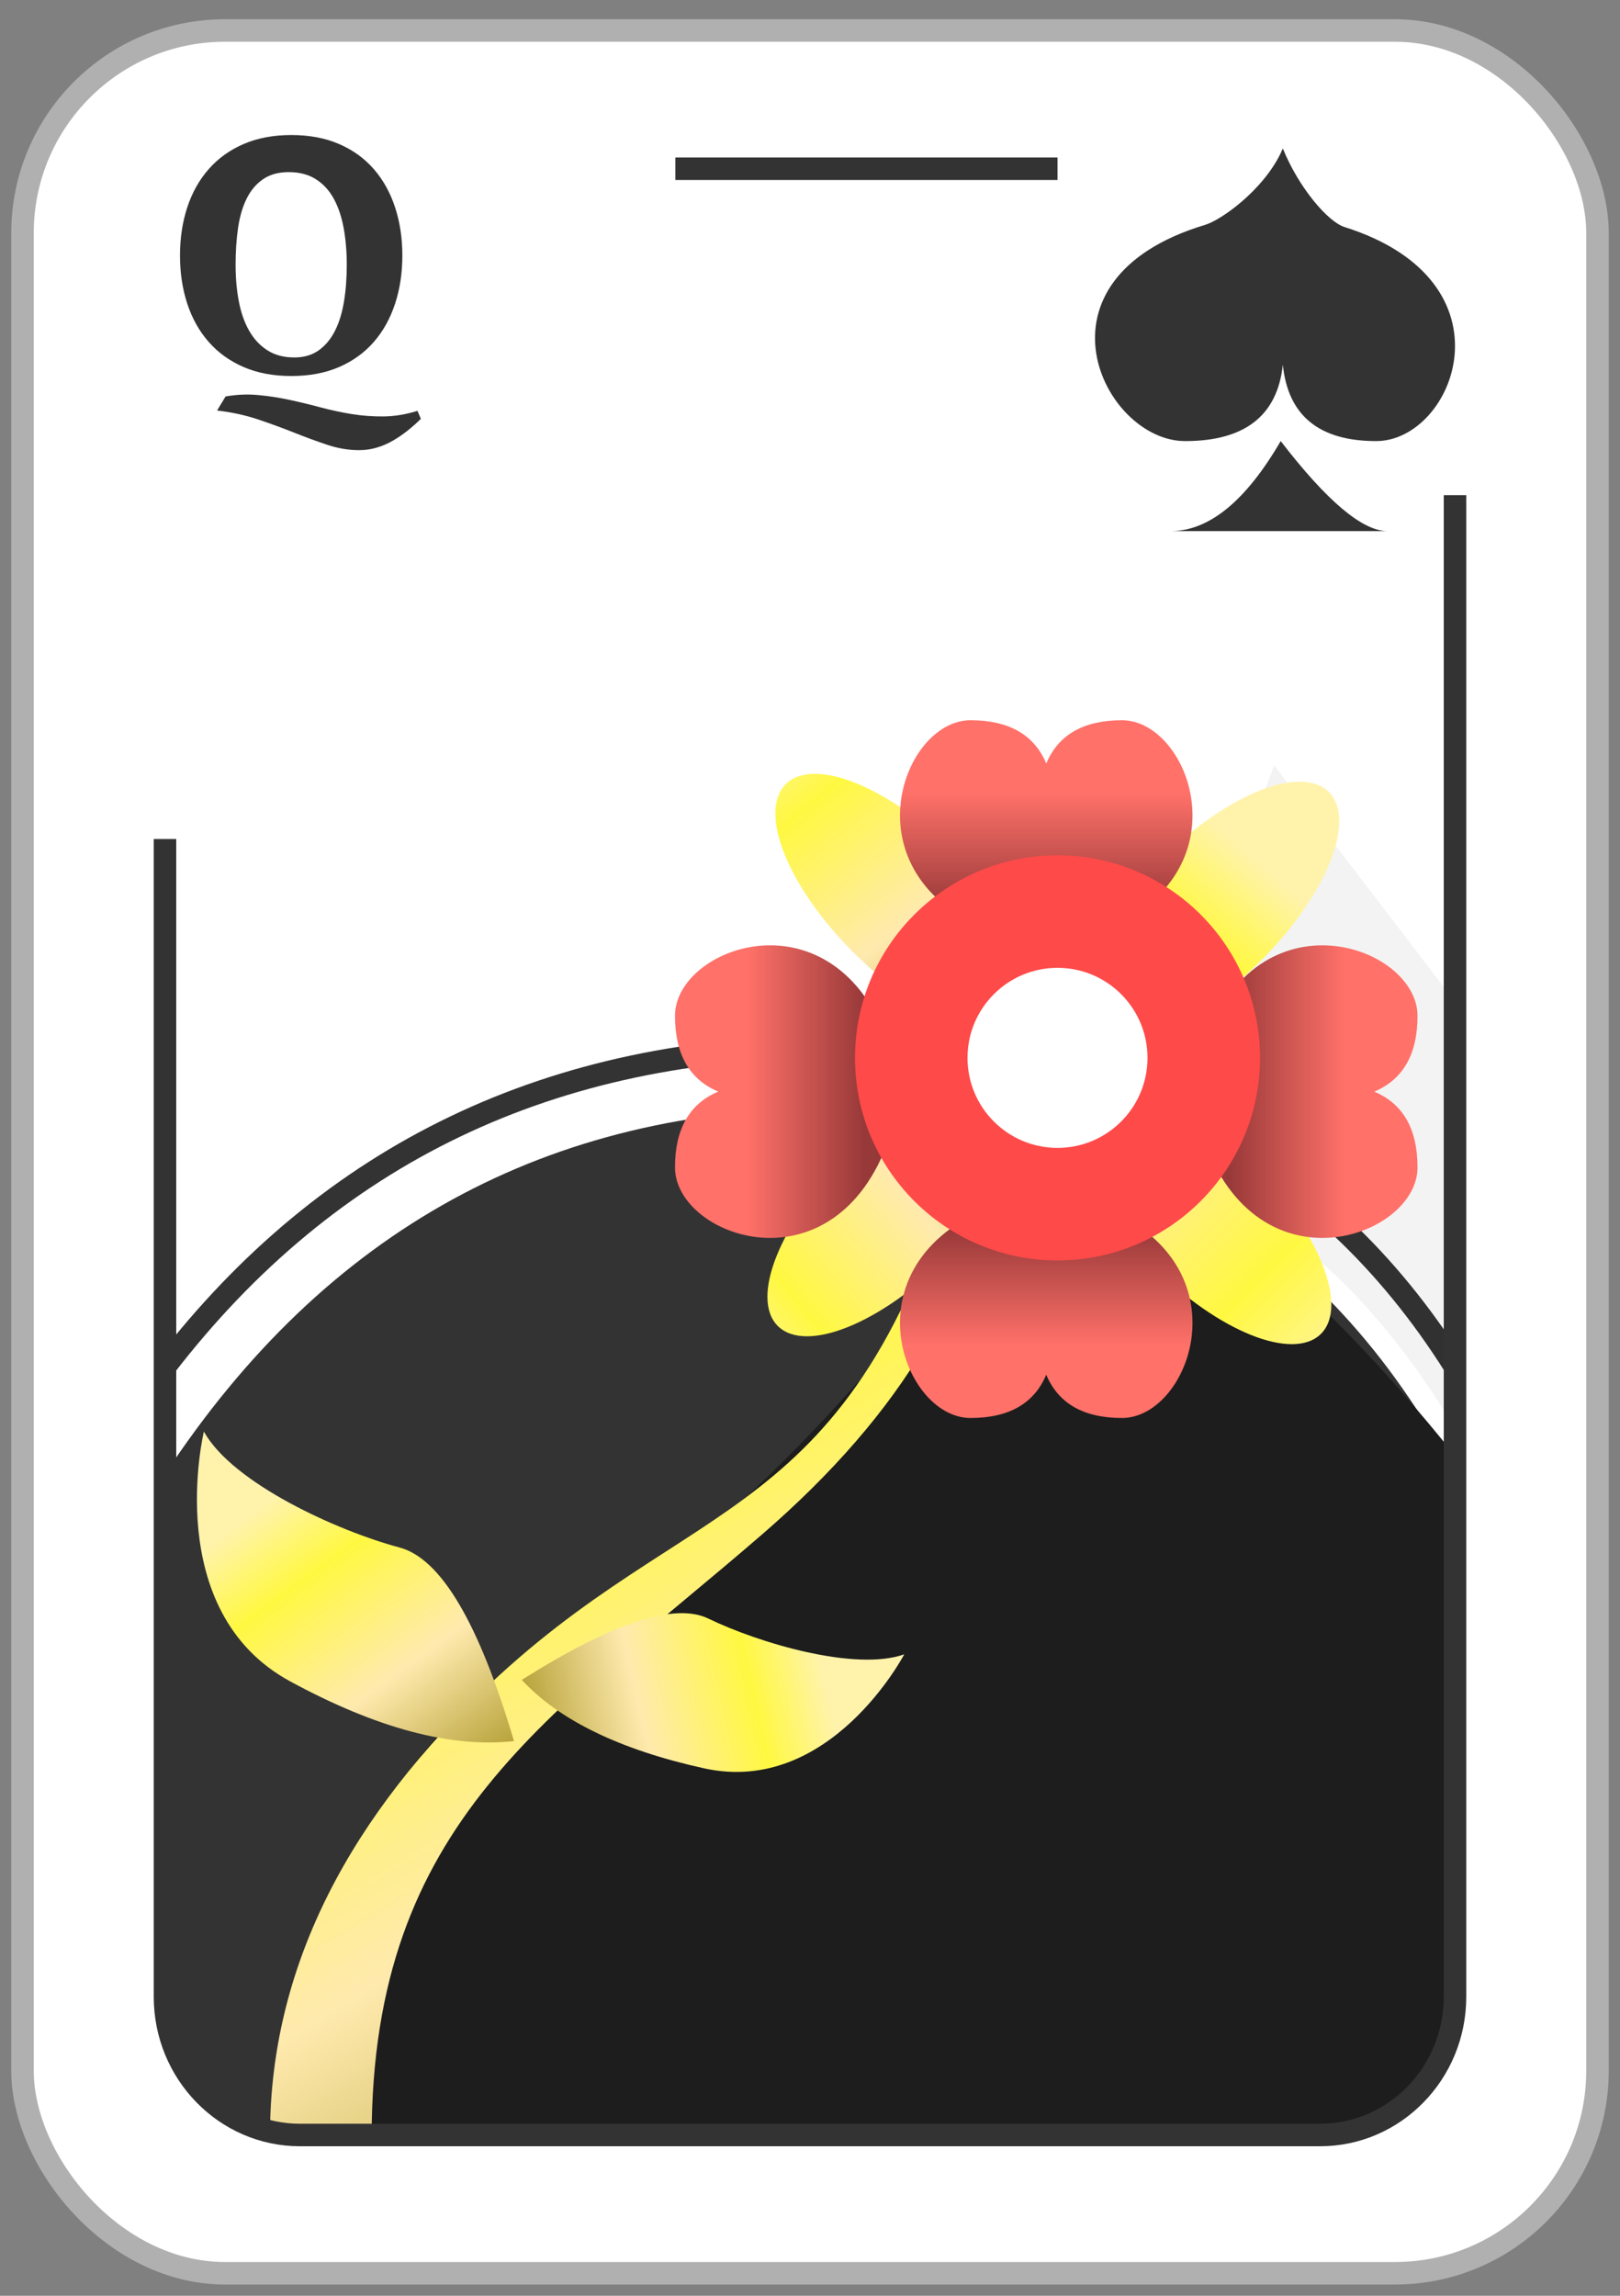 <?xml version="1.0" encoding="UTF-8"?>
<svg width="72px" height="102px" viewBox="0 0 72 102" version="1.1" xmlns="http://www.w3.org/2000/svg" xmlns:xlink="http://www.w3.org/1999/xlink">
    <rect x="0" y="0" width="72" height="102" fill="#808080" stroke="none"/>
    <!-- Generator: Sketch 61.2 (89653) - https://sketch.com -->
    <title>Q_E</title>
    <desc>Created with Sketch.</desc>
    <defs>
        <linearGradient x1="31.271%" y1="7.809%" x2="78.793%" y2="118.373%" id="linearGradient-1">
            <stop stop-color="#FFF3AC" offset="0%"></stop>
            <stop stop-color="#FFF841" offset="20.848%"></stop>
            <stop stop-color="#FFEAAE" offset="53.217%"></stop>
            <stop stop-color="#937E00" offset="100%"></stop>
        </linearGradient>
        <linearGradient x1="50%" y1="-20.786%" x2="43.496%" y2="122.174%" id="linearGradient-2">
            <stop stop-color="#FFF3AC" offset="0%"></stop>
            <stop stop-color="#FFF841" offset="20.848%"></stop>
            <stop stop-color="#FFEAAE" offset="53.217%"></stop>
            <stop stop-color="#937E00" offset="100%"></stop>
        </linearGradient>
        <linearGradient x1="50%" y1="116.512%" x2="50%" y2="-81.192%" id="linearGradient-3">
            <stop stop-color="#FFF3AC" offset="0%"></stop>
            <stop stop-color="#FFF841" offset="20.848%"></stop>
            <stop stop-color="#FFEAAE" offset="53.217%"></stop>
            <stop stop-color="#937E00" offset="100%"></stop>
        </linearGradient>
        <linearGradient x1="49.06%" y1="70.394%" x2="45.492%" y2="-65.638%" id="linearGradient-4">
            <stop stop-color="#FFF3AC" offset="0%"></stop>
            <stop stop-color="#FFF841" offset="20.848%"></stop>
            <stop stop-color="#FFEAAE" offset="53.217%"></stop>
            <stop stop-color="#937E00" offset="100%"></stop>
        </linearGradient>
        <linearGradient x1="50%" y1="-89.89%" x2="50%" y2="100%" id="linearGradient-5">
            <stop stop-color="#FF7169" offset="0%"></stop>
            <stop stop-color="#FF7169" offset="60.413%"></stop>
            <stop stop-color="#983939" offset="81.331%"></stop>
            <stop stop-color="#873535" offset="100%"></stop>
        </linearGradient>
        <linearGradient x1="14.59%" y1="33.695%" x2="122.945%" y2="89.109%" id="linearGradient-6">
            <stop stop-color="#FFF3AC" offset="0%"></stop>
            <stop stop-color="#FFF841" offset="20.848%"></stop>
            <stop stop-color="#FFEAAE" offset="53.217%"></stop>
            <stop stop-color="#937E00" offset="100%"></stop>
        </linearGradient>
        <linearGradient x1="14.59%" y1="33.895%" x2="122.945%" y2="88.628%" id="linearGradient-7">
            <stop stop-color="#FFF3AC" offset="0%"></stop>
            <stop stop-color="#FFF841" offset="20.848%"></stop>
            <stop stop-color="#FFEAAE" offset="53.217%"></stop>
            <stop stop-color="#937E00" offset="100%"></stop>
        </linearGradient>
    </defs>
    <g id="Page-1" stroke="none" stroke-width="1" fill="none" fill-rule="evenodd">
        <g id="03_Espadas" transform="translate(1, -1139)">
            <g id="Q_E" transform="translate(0, 1140)">
                <rect id="Rectangle" stroke="#B0B0B0" fill="#FFFFFF" x="0" y="0.355" width="70" height="99.645" rx="9"></rect>
                <path d="M11.948,15.706 C12.749,15.706 13.456,15.573 14.071,15.307 C14.686,15.04 15.201,14.668 15.616,14.19 C16.031,13.712 16.346,13.145 16.56,12.49 C16.775,11.834 16.882,11.122 16.882,10.353 C16.882,9.584 16.775,8.872 16.56,8.216 C16.346,7.561 16.031,6.994 15.616,6.516 C15.201,6.038 14.686,5.665 14.071,5.399 C13.456,5.133 12.749,5 11.948,5 C11.148,5 10.441,5.133 9.826,5.399 C9.211,5.665 8.693,6.038 8.274,6.516 C7.854,6.994 7.537,7.561 7.322,8.216 C7.107,8.872 7,9.584 7,10.353 C7,11.122 7.107,11.834 7.322,12.49 C7.537,13.145 7.854,13.712 8.274,14.19 C8.693,14.668 9.211,15.04 9.826,15.307 C10.441,15.573 11.148,15.706 11.948,15.706 Z M12.081,14.882 C11.619,14.882 11.223,14.778 10.894,14.57 C10.565,14.362 10.294,14.076 10.083,13.711 C9.871,13.346 9.716,12.911 9.618,12.408 C9.52,11.904 9.471,11.356 9.471,10.765 C9.471,10.173 9.507,9.626 9.581,9.122 C9.655,8.618 9.783,8.184 9.965,7.819 C10.147,7.453 10.39,7.167 10.695,6.959 C11,6.751 11.378,6.647 11.831,6.647 C12.303,6.647 12.703,6.751 13.033,6.959 C13.362,7.167 13.628,7.453 13.829,7.819 C14.031,8.184 14.178,8.618 14.272,9.122 C14.365,9.626 14.412,10.173 14.412,10.765 C14.412,11.356 14.37,11.904 14.286,12.408 C14.203,12.911 14.068,13.346 13.881,13.711 C13.694,14.076 13.453,14.362 13.158,14.57 C12.863,14.778 12.504,14.882 12.081,14.882 Z M14.959,19 C15.233,19 15.496,18.962 15.748,18.886 C16.001,18.811 16.242,18.707 16.469,18.574 C16.697,18.442 16.914,18.292 17.122,18.127 C17.329,17.961 17.524,17.788 17.706,17.609 L17.706,17.609 L17.554,17.254 C17.038,17.414 16.537,17.497 16.052,17.502 C15.566,17.507 15.091,17.471 14.626,17.396 C14.16,17.32 13.697,17.22 13.237,17.097 C12.777,16.974 12.317,16.863 11.856,16.764 C11.396,16.664 10.931,16.593 10.46,16.551 C9.99,16.508 9.512,16.529 9.026,16.615 L9.026,16.615 L8.647,17.239 C9.305,17.315 9.914,17.448 10.476,17.637 C11.037,17.826 11.573,18.023 12.084,18.226 C12.595,18.43 13.085,18.61 13.556,18.766 C14.026,18.922 14.494,19 14.959,19 Z" id="Q" fill="#343333" fill-rule="nonzero"></path>
                <path d="M6.333,64.496 C13.469,53.652 23.358,48.229 36,48.229 C48.642,48.229 57.864,53.652 63.667,64.496 L63.667,87.857 C63.667,91.171 60.98,93.857 57.667,93.857 L12.333,93.857 C9.02,93.857 6.333,91.171 6.333,87.857 L6.333,64.496 L6.333,64.496 Z" id="Path-114" fill="#343333"></path>
                <path d="M12,94.007 L35.966,94.007 L56,94.007 C60.418,94.007 64,90.425 64,86.007 C64,78.7 64,71.394 64,64.087 C56,54.029 49.501,49.698 44.502,51.093 C37.324,61.143 30.279,68.171 23.367,72.177 C16.456,76.184 12.667,83.46 12,94.007 Z" id="Path-117" fill="#1D1D1D"></path>
                <path d="M6.333,59.719 C13.635,50.239 23.524,45.499 36,45.499 C48.476,45.499 57.698,50.239 63.667,59.719" id="Path-115" stroke="#343333"></path>
                <path d="M55.629,33 L64,43.936 L64,63 C59.692,55.686 54.692,51.655 49,50.907 C49,50.907 51.21,44.938 55.629,33 Z" id="Path-128" fill-opacity="0.05" fill="#000000"></path>
                <g id="Flower-Copy" transform="translate(5, 31)">
                    <path d="M38,19 C37.523,25.021 34.149,30.743 27.879,36.166 C18.473,44.301 10.518,48.891 10.518,62.951 C10.518,62.951 9.012,62.967 6,63 C5.966,55.909 9.077,49.323 15.334,43.242 C24.72,34.121 31.854,36.057 36.711,19 C36.711,19 37.141,19 38,19 Z" id="Path-125" fill="url(#linearGradient-1)"></path>
                    <ellipse id="Oval" fill="url(#linearGradient-2)" transform="translate(34.13, 8.05) rotate(-45) translate(-34.13, -8.05) " cx="34.13" cy="8.05" rx="3.158" ry="7.369"></ellipse>
                    <ellipse id="Oval-Copy-4" fill="url(#linearGradient-3)" transform="translate(47.5, 22.05) rotate(-45) translate(-47.5, -22.05) " cx="47.5" cy="22.05" rx="3.158" ry="7.369"></ellipse>
                    <ellipse id="Oval-Copy-3" fill="url(#linearGradient-2)" transform="translate(33.778, 21.7) rotate(-135) translate(-33.778, -21.7) " cx="33.778" cy="21.7" rx="3.158" ry="7.369"></ellipse>
                    <ellipse id="Oval-Copy-5" fill="url(#linearGradient-4)" transform="translate(47.852, 8.4) rotate(-135) translate(-47.852, -8.4) " cx="47.852" cy="8.4" rx="3.158" ry="7.369"></ellipse>
                    <path d="M43.868,0 C46.974,0 49.497,7.082 42.601,9.513 C42.153,9.671 41.445,10.456 40.842,11.519 L40.842,13 C40.74,12.719 40.625,12.444 40.5,12.18 C40.375,12.444 40.26,12.719 40.158,13 L40.158,11.519 C39.555,10.456 38.847,9.671 38.399,9.513 C31.503,7.082 34.026,0 37.132,0 C38.839,0 39.962,0.641 40.501,1.922 C41.038,0.641 42.161,0 43.868,0 Z" id="Combined-Shape-Copy" fill="url(#linearGradient-5)"></path>
                    <path d="M43.868,18 C46.974,18 49.497,25.082 42.601,27.513 C42.153,27.671 41.445,28.456 40.842,29.519 L40.842,31 C40.74,30.719 40.625,30.444 40.5,30.18 C40.375,30.444 40.26,30.719 40.158,31 L40.158,29.519 C39.555,28.456 38.847,27.671 38.399,27.513 C31.503,25.082 34.026,18 37.132,18 C38.839,18 39.962,18.641 40.501,19.922 C41.038,18.641 42.161,18 43.868,18 Z" id="Combined-Shape-Copy-2" fill="url(#linearGradient-5)" transform="translate(40.5, 24.5) rotate(-180) translate(-40.5, -24.5) "></path>
                    <path d="M53.868,10 C56.974,10 59.497,17.082 52.601,19.513 C52.153,19.671 51.445,20.456 50.842,21.519 L50.842,23 C50.74,22.719 50.625,22.444 50.5,22.18 C50.375,22.444 50.26,22.719 50.158,23 L50.158,21.519 C49.555,20.456 48.847,19.671 48.399,19.513 C41.503,17.082 44.026,10 47.132,10 C48.839,10 49.962,10.641 50.501,11.922 C51.038,10.641 52.161,10 53.868,10 Z" id="Combined-Shape-Copy-4" fill="url(#linearGradient-5)" transform="translate(50.5, 16.5) rotate(-270) translate(-50.5, -16.5) "></path>
                    <path d="M33.868,10 C36.974,10 39.497,17.082 32.601,19.513 C32.153,19.671 31.445,20.456 30.842,21.519 L30.842,23 C30.74,22.719 30.625,22.444 30.5,22.18 C30.375,22.444 30.26,22.719 30.158,23 L30.158,21.519 C29.555,20.456 28.847,19.671 28.399,19.513 C21.503,17.082 24.026,10 27.132,10 C28.839,10 29.962,10.641 30.501,11.922 C31.038,10.641 32.161,10 33.868,10 Z" id="Combined-Shape-Copy-3" fill="url(#linearGradient-5)" transform="translate(30.5, 16.5) rotate(-90) translate(-30.5, -16.5) "></path>
                    <circle id="Oval" fill="#FF4A4A" cx="41" cy="15" r="9"></circle>
                    <circle id="Oval" fill="#FFFFFF" cx="41" cy="15" r="4"></circle>
                    <path d="M18.287,43.323 C15.429,38.66 13.051,36.33 11.15,36.333 C8.3,36.336 3.244,35.498 1.417,33.609 C1.417,33.609 1.621,41.808 7.995,43.336 C12.243,44.355 15.674,44.35 18.287,43.323 Z" id="Path-81" fill="url(#linearGradient-6)" transform="translate(9.852, 38.853) rotate(15) translate(-9.852, -38.853) "></path>
                    <path d="M32.936,46.271 C30.424,42.219 28.337,40.192 26.676,40.188 C24.183,40.183 19.759,39.441 18.156,37.798 C18.156,37.798 18.359,44.909 23.937,46.253 C27.655,47.149 30.655,47.155 32.936,46.271 Z" id="Path-81-Copy" fill="url(#linearGradient-7)" transform="translate(25.546, 42.363) scale(-1, 1) rotate(-26) translate(-25.546, -42.363) "></path>
                </g>
                <path d="M29.016,6.497 L57.667,6.497 C60.98,6.497 63.667,9.248 63.667,12.64 L63.667,87.715 C63.667,91.107 60.98,93.857 57.667,93.857 L12.333,93.857 C9.02,93.857 6.333,91.107 6.333,87.715 L6.333,36.277" id="Rectangle" stroke="#343333"></path>
                <rect id="Rectangle" fill="#FFFFFF" x="46" y="4" width="19" height="17"></rect>
                <g id="Icon_Espadas" transform="translate(47.667, 5.327)" fill="#343333">
                    <path d="M8.244,13.042 C7.432,11.387 5.608,10.091 4.892,9.876 C-3.184,7.445 0.365,0.27 4.003,0.27 C6.658,0.27 8.106,1.4 8.348,3.66 L8.348,3.66 C8.578,1.4 9.962,0.27 12.497,0.27 C15.971,0.27 18.793,7.353 11.081,9.783 C10.366,10.008 9.062,11.507 8.348,13.27 Z" id="Combined-Shape" transform="translate(8, 6.77) scale(1, -1) translate(-8, -6.77) "></path>
                    <path d="M8.253,13.27 C6.7,15.937 5.068,17.27 3.355,17.27 C0.786,17.27 13,17.27 13,17.27 C11.888,17.27 10.306,15.937 8.253,13.27 Z" id="Path-7"></path>
                </g>
            </g>
        </g>
    </g>
</svg>